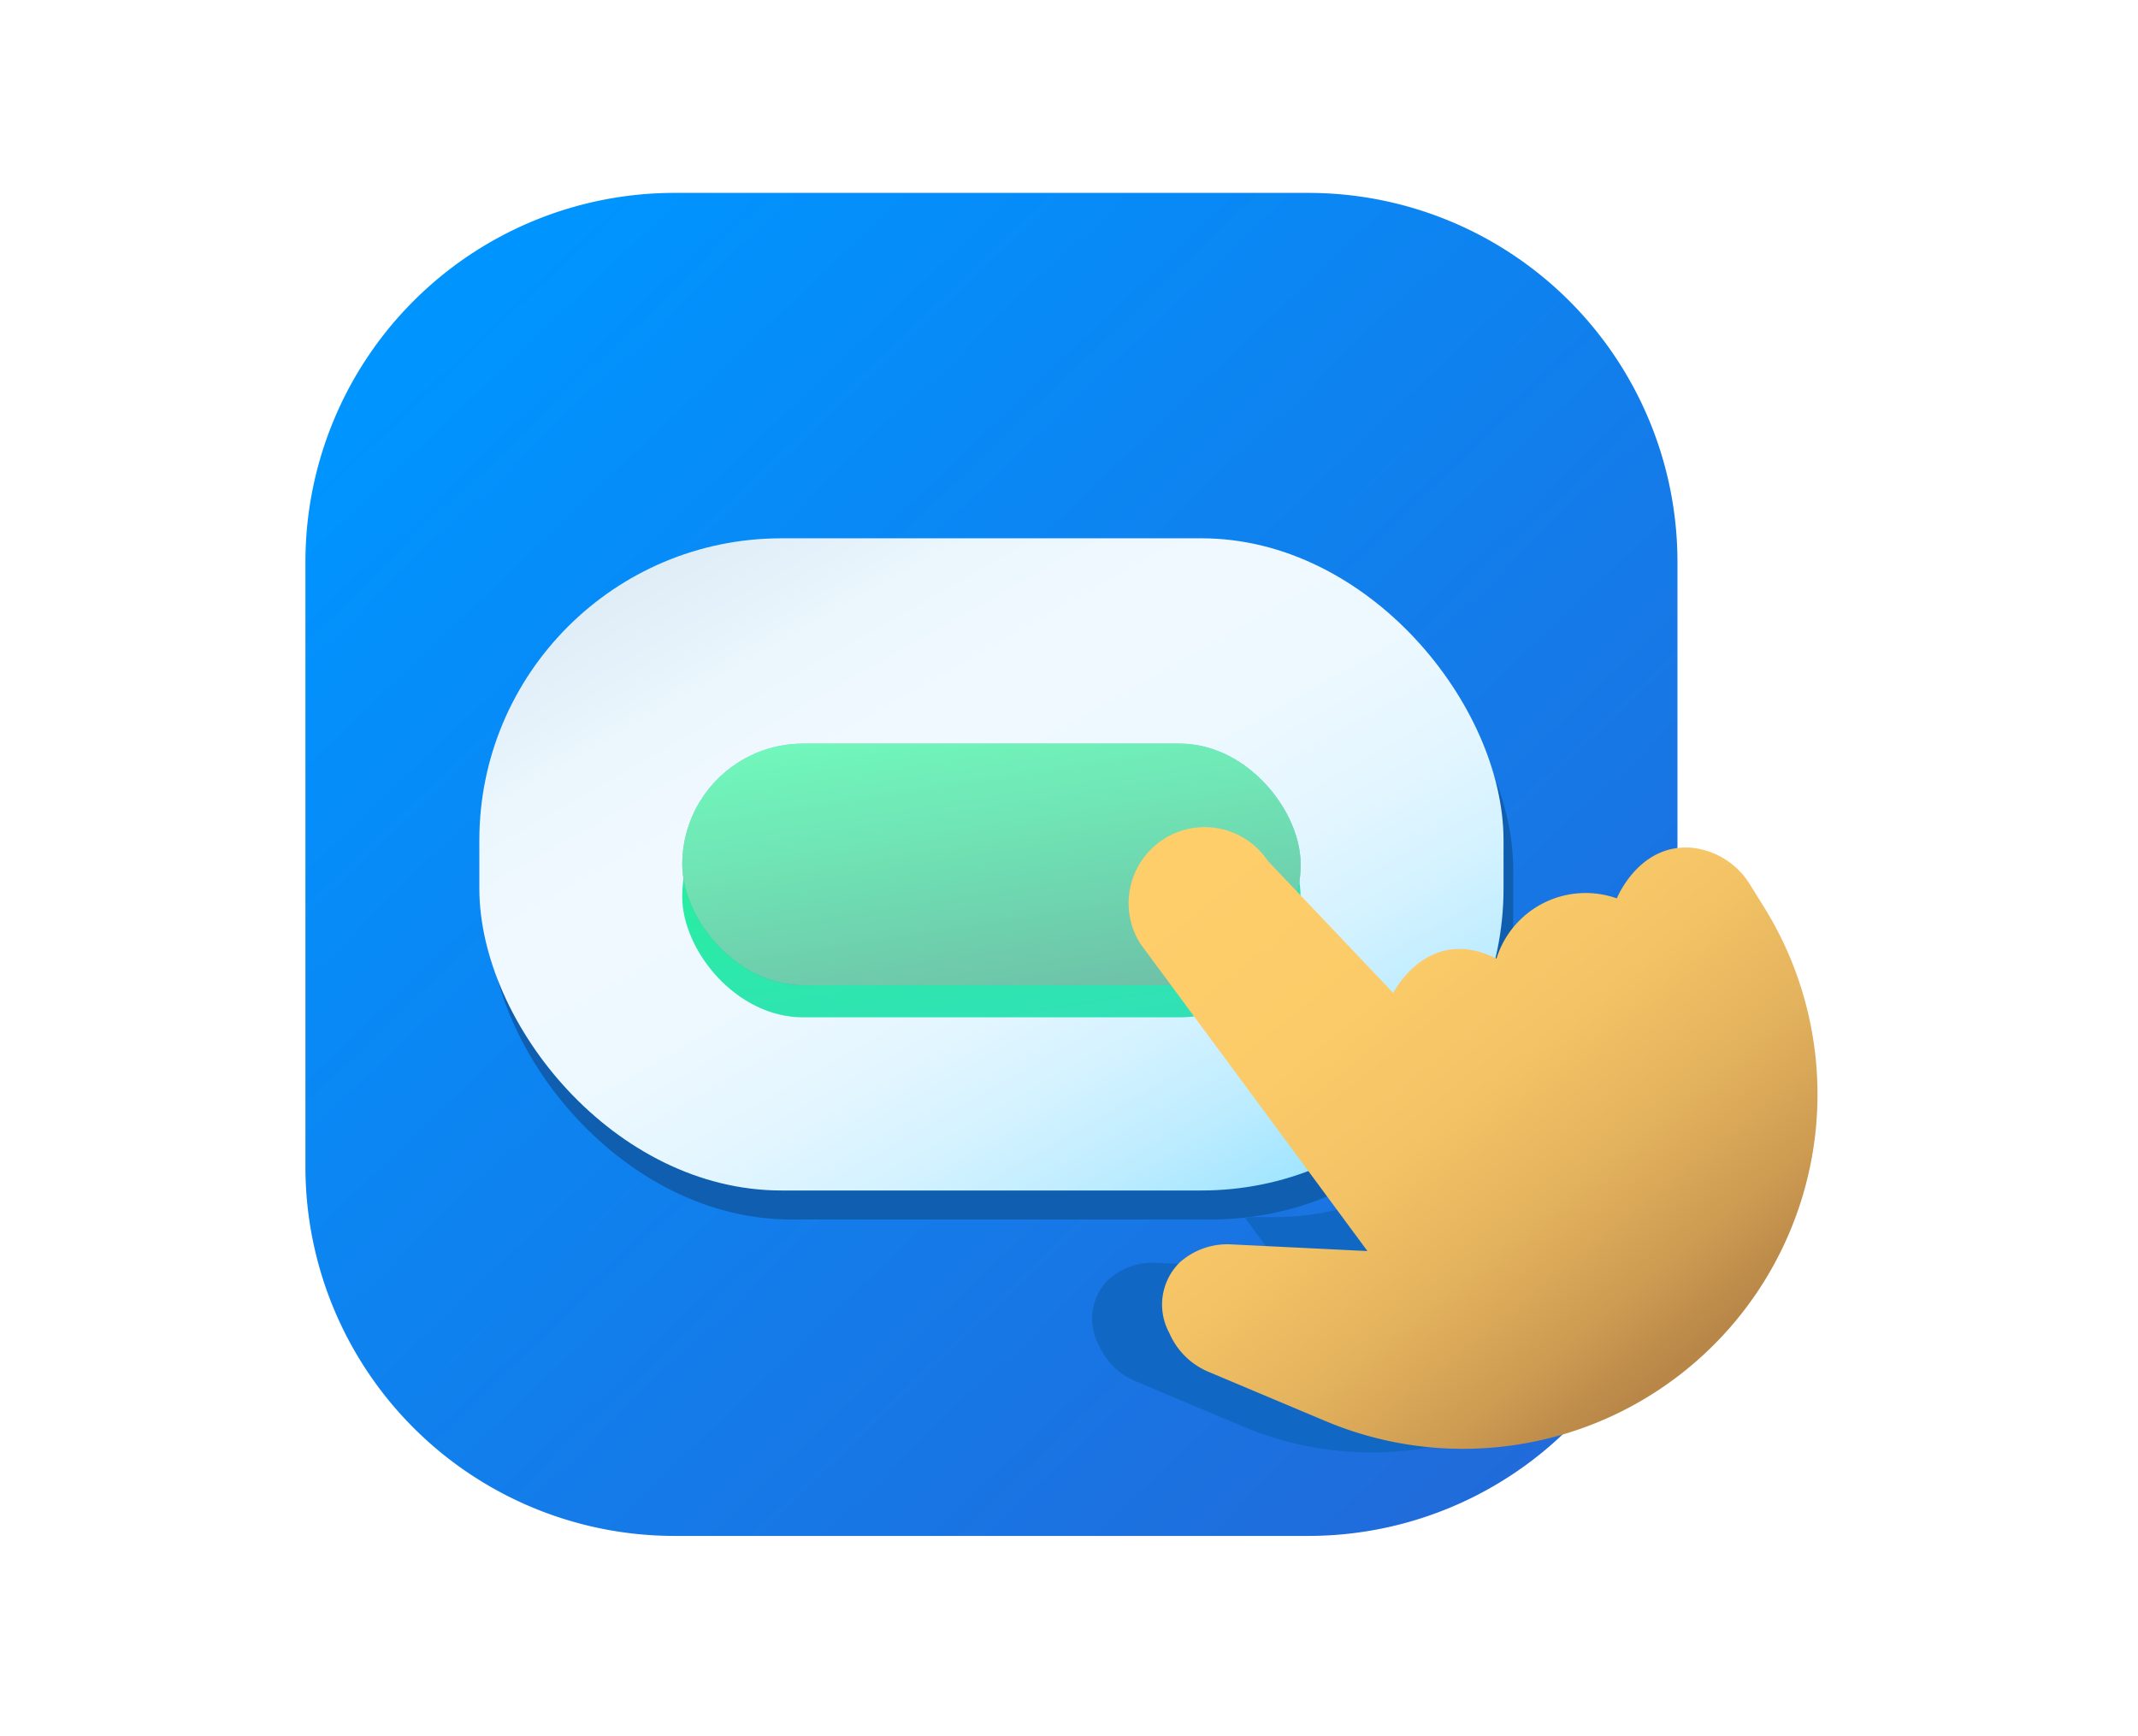 <svg xmlns="http://www.w3.org/2000/svg" xmlns:xlink="http://www.w3.org/1999/xlink" width="133" height="108" viewBox="0 0 133 108">
  <defs>
    <linearGradient id="linear-gradient" x1="0.11" y1="0.101" x2="1.467" y2="1.488" gradientUnits="objectBoundingBox">
      <stop offset="0" stop-color="#0094ff"/>
      <stop offset="1" stop-color="#374fc1"/>
    </linearGradient>
    <linearGradient id="linear-gradient-2" x1="1.132" y1="1.21" x2="-0.455" y2="-0.574" gradientUnits="objectBoundingBox">
      <stop offset="0" stop-color="#0094ff"/>
      <stop offset="0.018" stop-color="#18a0ff"/>
      <stop offset="0.063" stop-color="#4fbdff"/>
      <stop offset="0.102" stop-color="#77d2ff"/>
      <stop offset="0.132" stop-color="#8fdfff"/>
      <stop offset="0.151" stop-color="#99e4ff"/>
      <stop offset="0.163" stop-color="#a0e5ff"/>
      <stop offset="0.215" stop-color="#bdecff"/>
      <stop offset="0.27" stop-color="#d3f2ff"/>
      <stop offset="0.33" stop-color="#e3f6ff"/>
      <stop offset="0.398" stop-color="#edf8ff"/>
      <stop offset="0.491" stop-color="#f0f9ff"/>
      <stop offset="0.56" stop-color="#ebf6fd"/>
      <stop offset="0.632" stop-color="#dfedf7"/>
      <stop offset="0.706" stop-color="#cae0ee"/>
      <stop offset="0.781" stop-color="#adcde1"/>
      <stop offset="0.835" stop-color="#93bcd6"/>
    </linearGradient>
    <linearGradient id="linear-gradient-3" x1="0.956" y1="1.667" x2="0.279" y2="-0.066" gradientUnits="objectBoundingBox">
      <stop offset="0" stop-color="#39d4cb"/>
      <stop offset="0.41" stop-color="#30e2b4"/>
      <stop offset="1" stop-color="#25f499"/>
    </linearGradient>
    <filter id="Rectangle_5" x="40.942" y="46.261" width="41.468" height="18.527" filterUnits="userSpaceOnUse">
      <feOffset dy="2" input="SourceAlpha"/>
      <feGaussianBlur stdDeviation="0.5" result="blur"/>
      <feFlood flood-color="#fff"/>
      <feComposite operator="in" in2="blur"/>
      <feComposite in="SourceGraphic"/>
    </filter>
    <linearGradient id="linear-gradient-4" x1="0.956" y1="1.667" x2="0.279" y2="-0.066" gradientUnits="objectBoundingBox">
      <stop offset="0" stop-color="#1d6b66"/>
      <stop offset="0.252" stop-color="#1f9073"/>
      <stop offset="0.762" stop-color="#23d78e"/>
      <stop offset="1" stop-color="#25f499"/>
    </linearGradient>
    <filter id="Rectangle_7">
      <feOffset input="SourceAlpha"/>
      <feGaussianBlur stdDeviation="3" result="blur-2"/>
      <feFlood result="color"/>
      <feComposite operator="out" in="SourceGraphic" in2="blur-2"/>
      <feComposite operator="in" in="color"/>
      <feComposite operator="in" in2="SourceGraphic"/>
    </filter>
    <linearGradient id="linear-gradient-5" x1="0.116" y1="0.053" x2="0.826" y2="0.84" gradientUnits="objectBoundingBox">
      <stop offset="0" stop-color="#fece6b"/>
      <stop offset="0.303" stop-color="#fbcb69"/>
      <stop offset="0.516" stop-color="#f2c265"/>
      <stop offset="0.701" stop-color="#e3b25d"/>
      <stop offset="0.869" stop-color="#ce9c52"/>
      <stop offset="1" stop-color="#b88647"/>
    </linearGradient>
  </defs>
  <g id="Group_486" data-name="Group 486" transform="translate(-1308 -3261)">
    <rect id="Rectangle_182" data-name="Rectangle 182" width="133" height="108" transform="translate(1308 3261)" fill="#fff"/>
    <g id="Group_13" data-name="Group 13" transform="translate(284 2735)">
      <g id="Group_8" data-name="Group 8" transform="translate(1043 538)">
        <path id="Path_2" data-name="Path 2" d="M1128.351,560.895v37.759a22.588,22.588,0,0,1-1.184,7.243,22.983,22.983,0,0,1-21.71,15.652h-39.562A22.962,22.962,0,0,1,1043,598.653V560.895A22.961,22.961,0,0,1,1065.895,538h39.562A22.961,22.961,0,0,1,1128.351,560.895Z" transform="translate(-1043 -538)" fill="url(#linear-gradient)"/>
        <rect id="Rectangle_3" data-name="Rectangle 3" width="63.713" height="40.572" rx="18.788" transform="translate(11.42 23.291)" fill="#0f5eb0"/>
        <rect id="Rectangle_4" data-name="Rectangle 4" width="63.713" height="40.572" rx="18.788" transform="translate(10.819 21.488)" fill="url(#linear-gradient-2)"/>
        <g transform="matrix(1, 0, 0, 1, -19, -12)" filter="url(#Rectangle_5)">
          <rect id="Rectangle_5-2" data-name="Rectangle 5" width="38.468" height="15.027" rx="7.513" transform="translate(42.44 46.26)" fill="url(#linear-gradient-3)"/>
        </g>
        <g id="Group_7" data-name="Group 7" transform="translate(23.442 34.261)">
          <g id="Group_4" data-name="Group 4">
            <rect id="Rectangle_6" data-name="Rectangle 6" width="38.468" height="15.027" rx="7.513" fill="url(#linear-gradient-4)"/>
          </g>
          <g id="Group_6" data-name="Group 6">
            <g id="Group_5" data-name="Group 5" opacity="0.35" style="mix-blend-mode: darken;isolation: isolate">
              <g data-type="innerShadowGroup">
                <rect id="Rectangle_7-2" data-name="Rectangle 7" width="38.468" height="15.027" rx="7.513" fill="#009b8f"/>
                <g transform="matrix(1, 0, 0, 1, -42.44, -46.26)" filter="url(#Rectangle_7)">
                  <rect id="Rectangle_7-3" data-name="Rectangle 7" width="38.468" height="15.027" rx="7.513" transform="translate(42.44 46.26)" fill="#fff"/>
                </g>
              </g>
            </g>
          </g>
        </g>
      </g>
      <path id="Path_3" data-name="Path 3" d="M1160.837,617.368v10.254a22.59,22.59,0,0,1-1.184,7.243,20.471,20.471,0,0,1-25.8,8.86l-6.732-2.831a4.247,4.247,0,0,1-2.284-2.26,3.413,3.413,0,0,1,.613-4.075,4.139,4.139,0,0,1,3.011-1.028l7.82.373-2.272-3.071-.108-.15h1.923a16.634,16.634,0,0,0,14.492-8.535,16.4,16.4,0,0,0,2.11-8.066v-2.735a3.763,3.763,0,0,1,2.639-.709,4.488,4.488,0,0,1,3.324,2.152l.787,1.268A20.078,20.078,0,0,1,1160.837,617.368Z" transform="translate(-32.486 -28.969)" fill="#1168c4"/>
      <path id="Path_4" data-name="Path 4" d="M1143.054,630.018,1128.928,610.9a4.728,4.728,0,0,1,1.363-6.451h0a4.728,4.728,0,0,1,6.569,1.3l7.8,8.215s2.14-4.28,6.419-2.14a5.811,5.811,0,0,1,7.489-3.745s1.388-3.471,4.724-3.144a4.844,4.844,0,0,1,3.583,2.321l.852,1.37a22.052,22.052,0,0,1-5.44,29.241h0a22.054,22.054,0,0,1-21.847,2.726l-7.253-3.054a4.579,4.579,0,0,1-2.463-2.433,3.683,3.683,0,0,1,.662-4.39,4.453,4.453,0,0,1,3.246-1.111Z" transform="translate(-33.988 -26.19)" fill="url(#linear-gradient-5)"/>
    </g>
  </g>
</svg>
